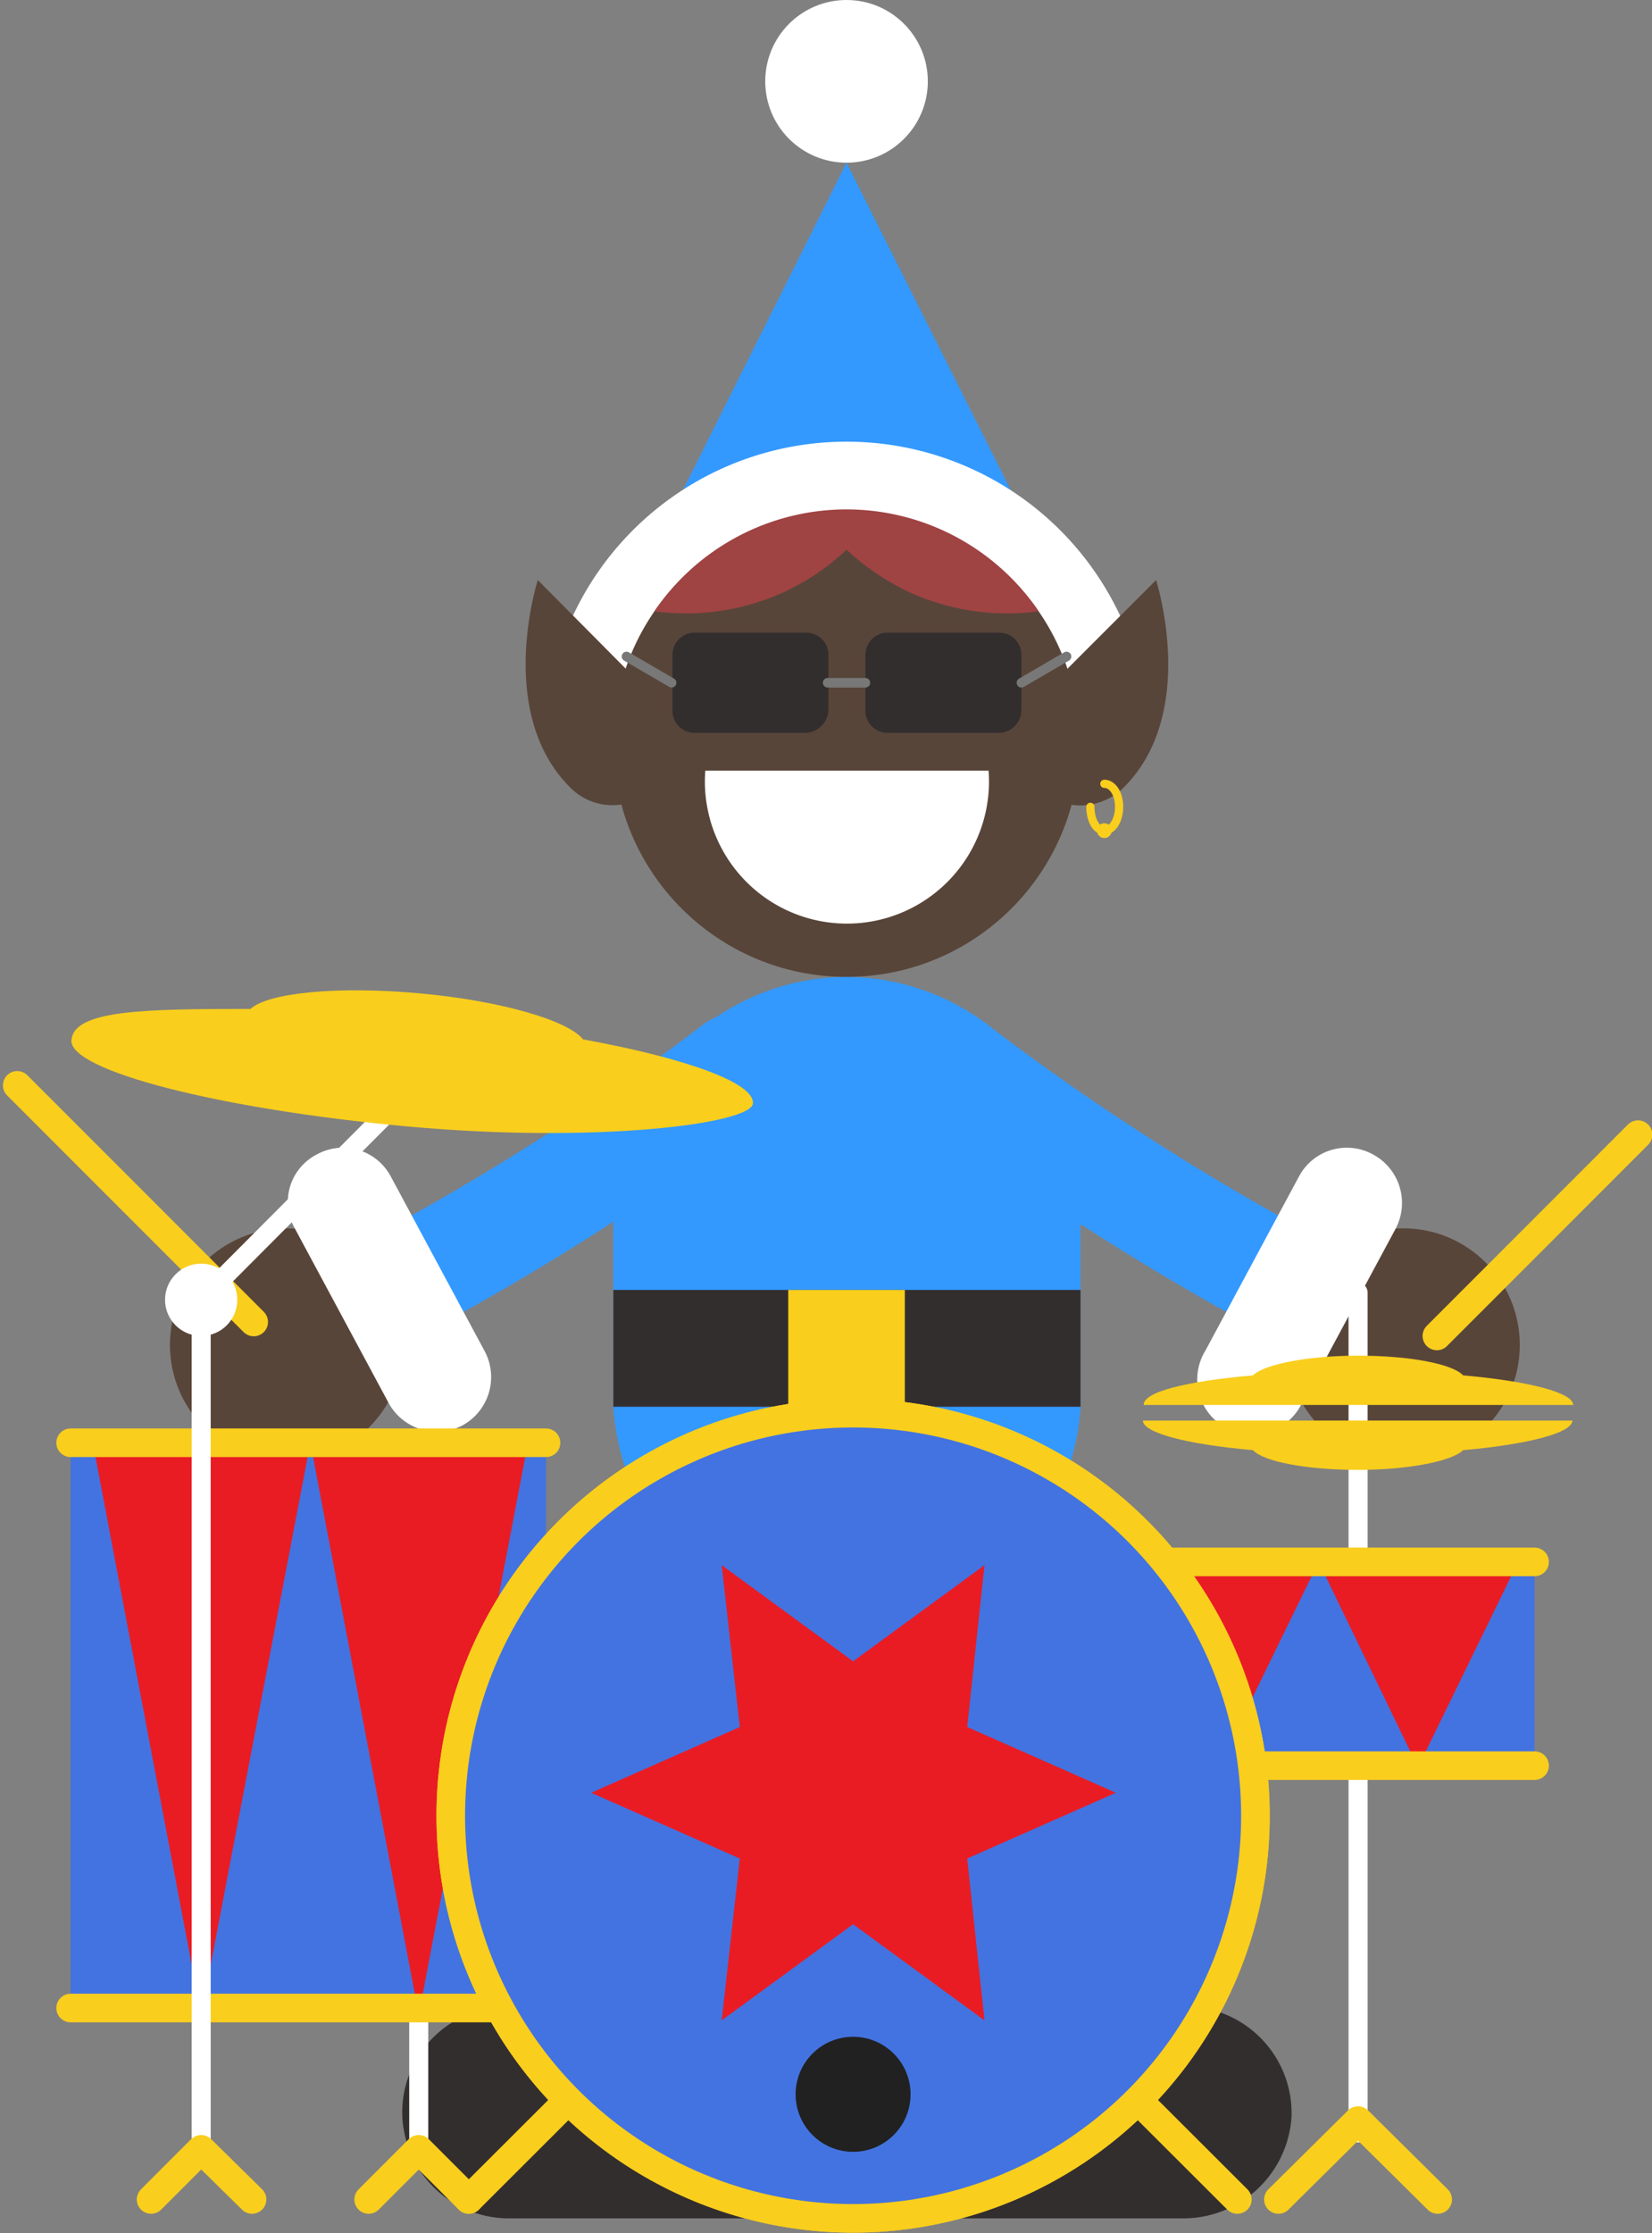 <svg xmlns="http://www.w3.org/2000/svg" width="201.2" height="271.8"><rect width="100%" height="100%" fill="#808080" stroke="none"/><g><g><g><path fill="#32a558" d="M91.4 184.6h23.4l-11.7-59-11.7 59z"/><path d="M103.1 118.9a28.5 28.5 0 0 0-28.4 28.5v23.8a28.5 28.5 0 0 0 56.9 0v-23.8a28.6 28.6 0 0 0-28.5-28.5z" fill="#39f"/></g><g><path d="M114.8 185v52.5" fill="none" stroke="#39f" stroke-linecap="round" stroke-miterlimit="10" stroke-width="13.338"/><g><path d="M144.4 244.2a12.9 12.9 0 0 1-12.9 12.9 10 10 0 0 1-10-10v-9.6h-13.4v29.2a3.3 3.3 0 0 0 3.3 3.3h32.7a13.2 13.2 0 0 0 13.2-12.4 13 13 0 0 0-12.9-13.4z" fill="#332e2e"/><path d="M121.5 250.4h-5.1a3.3 3.3 0 0 1-3.3-3.3 3.3 3.3 0 0 1 3.3-3.3h5.1a3.3 3.3 0 0 1 3.3 3.3 3.3 3.3 0 0 1-3.3 3.3z" fill="#f9ce1d"/></g></g><g><path d="M91.4 185v52.5" fill="none" stroke="#39f" stroke-linecap="round" stroke-miterlimit="10" stroke-width="13.338"/><g><path d="M61.9 244.2a12.9 12.9 0 0 0 12.9 12.9 10 10 0 0 0 10-10v-9.6h13.3v29.2a3.3 3.3 0 0 1-3.3 3.3H62.2A13 13 0 0 1 49 257.6a12.9 12.9 0 0 1 12.9-13.4z" fill="#332e2e"/><path d="M84.8 250.4h5a3.3 3.3 0 0 0 3.3-3.3 3.3 3.3 0 0 0-3.3-3.3h-5a3.3 3.3 0 0 0-3.4 3.3 3.4 3.4 0 0 0 3.4 3.3z" fill="#f9ce1d"/></g></g><g><path fill="#332e2e" d="M74.7 157h56.9v14.22H74.7z"/><path fill="#f9ce1d" d="M96 157h14.2v14.22H96z"/></g></g><g data-name="Left Arm"><path d="M89.7 130a306.5 306.5 0 0 1-42.3 27" fill="none" stroke="#39f" stroke-linecap="round" stroke-miterlimit="10" stroke-width="13.338"/><circle cx="34.9" cy="163.7" r="14.2" fill="#584539"/><path d="M59 164.4l-11.4-21.2a6.6 6.6 0 0 0-9-2.7 6.5 6.5 0 0 0-2.7 9l11.4 21.2a6.7 6.7 0 0 0 9 2.8 6.7 6.7 0 0 0 2.7-9.1z" fill="#fff"/><path d="M2.1 132.1l28.8 28.8" fill="none" stroke="#f9ce1d" stroke-linecap="round" stroke-miterlimit="10" stroke-width="3.481"/></g><g data-name="Right arm"><g><path d="M116.2 130a304.6 304.6 0 0 0 42.2 27" fill="none" stroke="#39f" stroke-linecap="round" stroke-miterlimit="10" stroke-width="13.338"/><circle cx="170.9" cy="163.7" r="14.2" fill="#584539"/><path d="M167.2 140.5a6.6 6.6 0 0 0-9 2.7l-11.4 21.2a6.7 6.7 0 1 0 11.8 6.3l11.4-21.2a6.7 6.7 0 0 0-2.8-9z" fill="#fff"/></g><path d="M199.5 138.1L175 162.6" fill="none" stroke="#f9ce1d" stroke-linecap="round" stroke-miterlimit="10" stroke-width="3.481"/></g><g><g><g><circle cx="103.1" cy="9.9" r="9.9" fill="#fff"/><path fill="#39f" d="M131.6 76.6l-28.5-56.8-28.4 56.8h56.9z"/></g><path d="M130.3 90.3a8.4 8.4 0 0 1-8-5.8 20.1 20.1 0 0 0-38.4 0 8.3 8.3 0 0 1-15.9-5 36.8 36.8 0 0 1 70.2 0 8.3 8.3 0 0 1-5.4 10.4 7.7 7.7 0 0 1-2.5.4z" fill="#fff"/></g><g fill="#584539"><path d="M140.8 70.6l-14.6 14.6a7.5 7.5 0 0 0 10.7 10.6c9.1-9.1 3.9-25.2 3.9-25.2zM80 85.2L65.5 70.6s-5.2 16.1 3.9 25.2a7.2 7.2 0 0 0 5.3 2.2 7.6 7.6 0 0 0 7.5-7.5 7.2 7.2 0 0 0-2.2-5.3z"/></g><circle cx="103.1" cy="90.5" r="28.4" fill="#584539"/><path d="M103.1 62a28.3 28.3 0 0 0-23.4 12.4 28.7 28.7 0 0 0 15.7-2.3 28.2 28.2 0 0 0 7.7-5.2 29.8 29.8 0 0 0 7.7 5.2 28.8 28.8 0 0 0 15.7 2.3A28.3 28.3 0 0 0 103.1 62z" fill="#a04343"/><path d="M120.4 93.8a17.3 17.3 0 1 1-34.5 0z" fill="#fff"/><g><path d="M98.1 89.2H84.6a2.7 2.7 0 0 1-2.7-2.7v-6.8a2.7 2.7 0 0 1 2.7-2.7h13.6a2.7 2.7 0 0 1 2.7 2.7v6.7a2.9 2.9 0 0 1-2.8 2.8zm23.6 0h-13.6a2.7 2.7 0 0 1-2.7-2.7v-6.8a2.7 2.7 0 0 1 2.7-2.7h13.6a2.7 2.7 0 0 1 2.7 2.7v6.7a2.8 2.8 0 0 1-2.7 2.8z" fill="#332e2e"/><path d="M100.8 83.1h4.6m19 0l5.5-3.2m-48.1 3.2l-5.5-3.2" fill="none" stroke="#787878" stroke-linecap="round" stroke-miterlimit="10" stroke-width="1.161"/></g><path d="M134.5 95.4c1 0 1.8 1.2 1.8 2.8s-.8 2.9-1.8 2.9-1.7-1.3-1.7-2.9" fill="none" stroke="#f9ce1d" stroke-linecap="round" stroke-miterlimit="10"/><circle cx="134.5" cy="101.1" r=".9" fill="#f9ce1d"/></g><g><path d="M96.5 175.9h15v16.4h-15z" fill="#fdd500"/><path d="M165.4 157.3v102.3" fill="none" stroke="#fff" stroke-linecap="round" stroke-miterlimit="10" stroke-width="2.321"/><path d="M178.2 176.5c-1.3 1.3-6.5 2.4-12.8 2.4s-11.5-1-12.8-2.4c-8-.7-13.4-2.1-13.4-3.6h52.3c0 1.5-5.4 2.9-13.3 3.6z" fill="#f9ce1d"/><path d="M51 238.4v23.2" fill="none" stroke="#fff" stroke-linecap="round" stroke-miterlimit="10" stroke-width="2.321"/><path d="M57.1 267.7l-6.1-6.1-6.1 6.1" fill="none" stroke="#f9ce1d" stroke-linecap="round" stroke-linejoin="round" stroke-width="3.481"/><path d="M8.6 175.6h57.9v68.8H8.6z" fill="#4373e0"/><path d="M51 245.2l13.3-69.6H37.8zm-26.5 0l13.3-69.6H11.3z" fill="#e91c24"/><path d="M8.6 244.4h57.9M8.6 175.6h57.9" fill="#4373e0" stroke="#f9ce1d" stroke-linecap="round" stroke-miterlimit="10" stroke-width="3.481"/><path d="M24.5 261.6V158.2l31.4-31.5" fill="none" stroke="#fff" stroke-linecap="round" stroke-miterlimit="10" stroke-width="2.321"/><circle cx="24.5" cy="158.2" r="4.4" fill="#fff"/><path d="M133.8 190.1h53.1v24.8h-53.1z" fill="#4373e0"/><path d="M172.7 215.1l12.2-25h-24.3zm-24.3 0l12.2-25h-24.3z" fill="#e91c24"/><path d="M133.8 214.9h53.1m-53.1-24.8h53.1" fill="#4373e0" stroke="#f9ce1d" stroke-linecap="round" stroke-miterlimit="10" stroke-width="3.481"/><path d="M175.1 267.7l-9.7-9.6-9.7 9.6" fill="none" stroke="#f9ce1d" stroke-linecap="round" stroke-linejoin="round" stroke-width="3.481"/><path d="M57.1 267.7l46.8-46.7 46.8 46.7" fill="none" stroke="#f9ce1d" stroke-linecap="round" stroke-miterlimit="10" stroke-width="3.481"/><g><circle cx="103.9" cy="221" r="49" fill="#4373e0" stroke="#f9ce1d" stroke-miterlimit="10" stroke-width="3.481"/><path d="M103.9 202.2l16-11.7-2.1 19.7 18.1 8-18.1 8 2.1 19.7-16-11.7-16 11.7 2.2-19.7-18.1-8 18.1-8-2.2-19.7z" fill="#e91c24"/><circle cx="103.9" cy="254.9" r="7" fill="#212121"/></g><path d="M30.7 267.7l-6.2-6.1-6.1 6.1" fill="none" stroke="#f9ce1d" stroke-linecap="round" stroke-linejoin="round" stroke-width="3.481"/></g><g data-name="Kick"><circle cx="103.9" cy="221" r="49" fill="#4373e0" stroke="#f9ce1d" stroke-miterlimit="10" stroke-width="3.481"/><path d="M103.9 202.2l16-11.7-2.1 19.7 18.1 8-18.1 8 2.1 19.7-16-11.7-16 11.7 2.2-19.7-18.1-8 18.1-8-2.2-19.7z" fill="#e91c24"/><circle cx="103.9" cy="254.9" r="7" fill="#212121"/></g><path d="M30.5 122.8c2.2-2 10.7-2.8 20.6-1.9s18.1 3.3 19.9 5.6c12.6 2.3 20.9 5.3 20.7 7.8s-19.2 4.9-42.1 2.8-41.2-6.8-40.9-10.5 9-3.8 21.8-3.8z" fill="#f9ce1d"/><g data-name="Hi Hat"><path d="M152.6 167.4c1.3-1.3 6.5-2.4 12.8-2.4s11.5 1 12.8 2.4c8 .7 13.4 2.1 13.4 3.6h-52.3c-.1-1.6 5.3-2.9 13.3-3.6z" fill="#f9ce1d"/></g></g></svg>